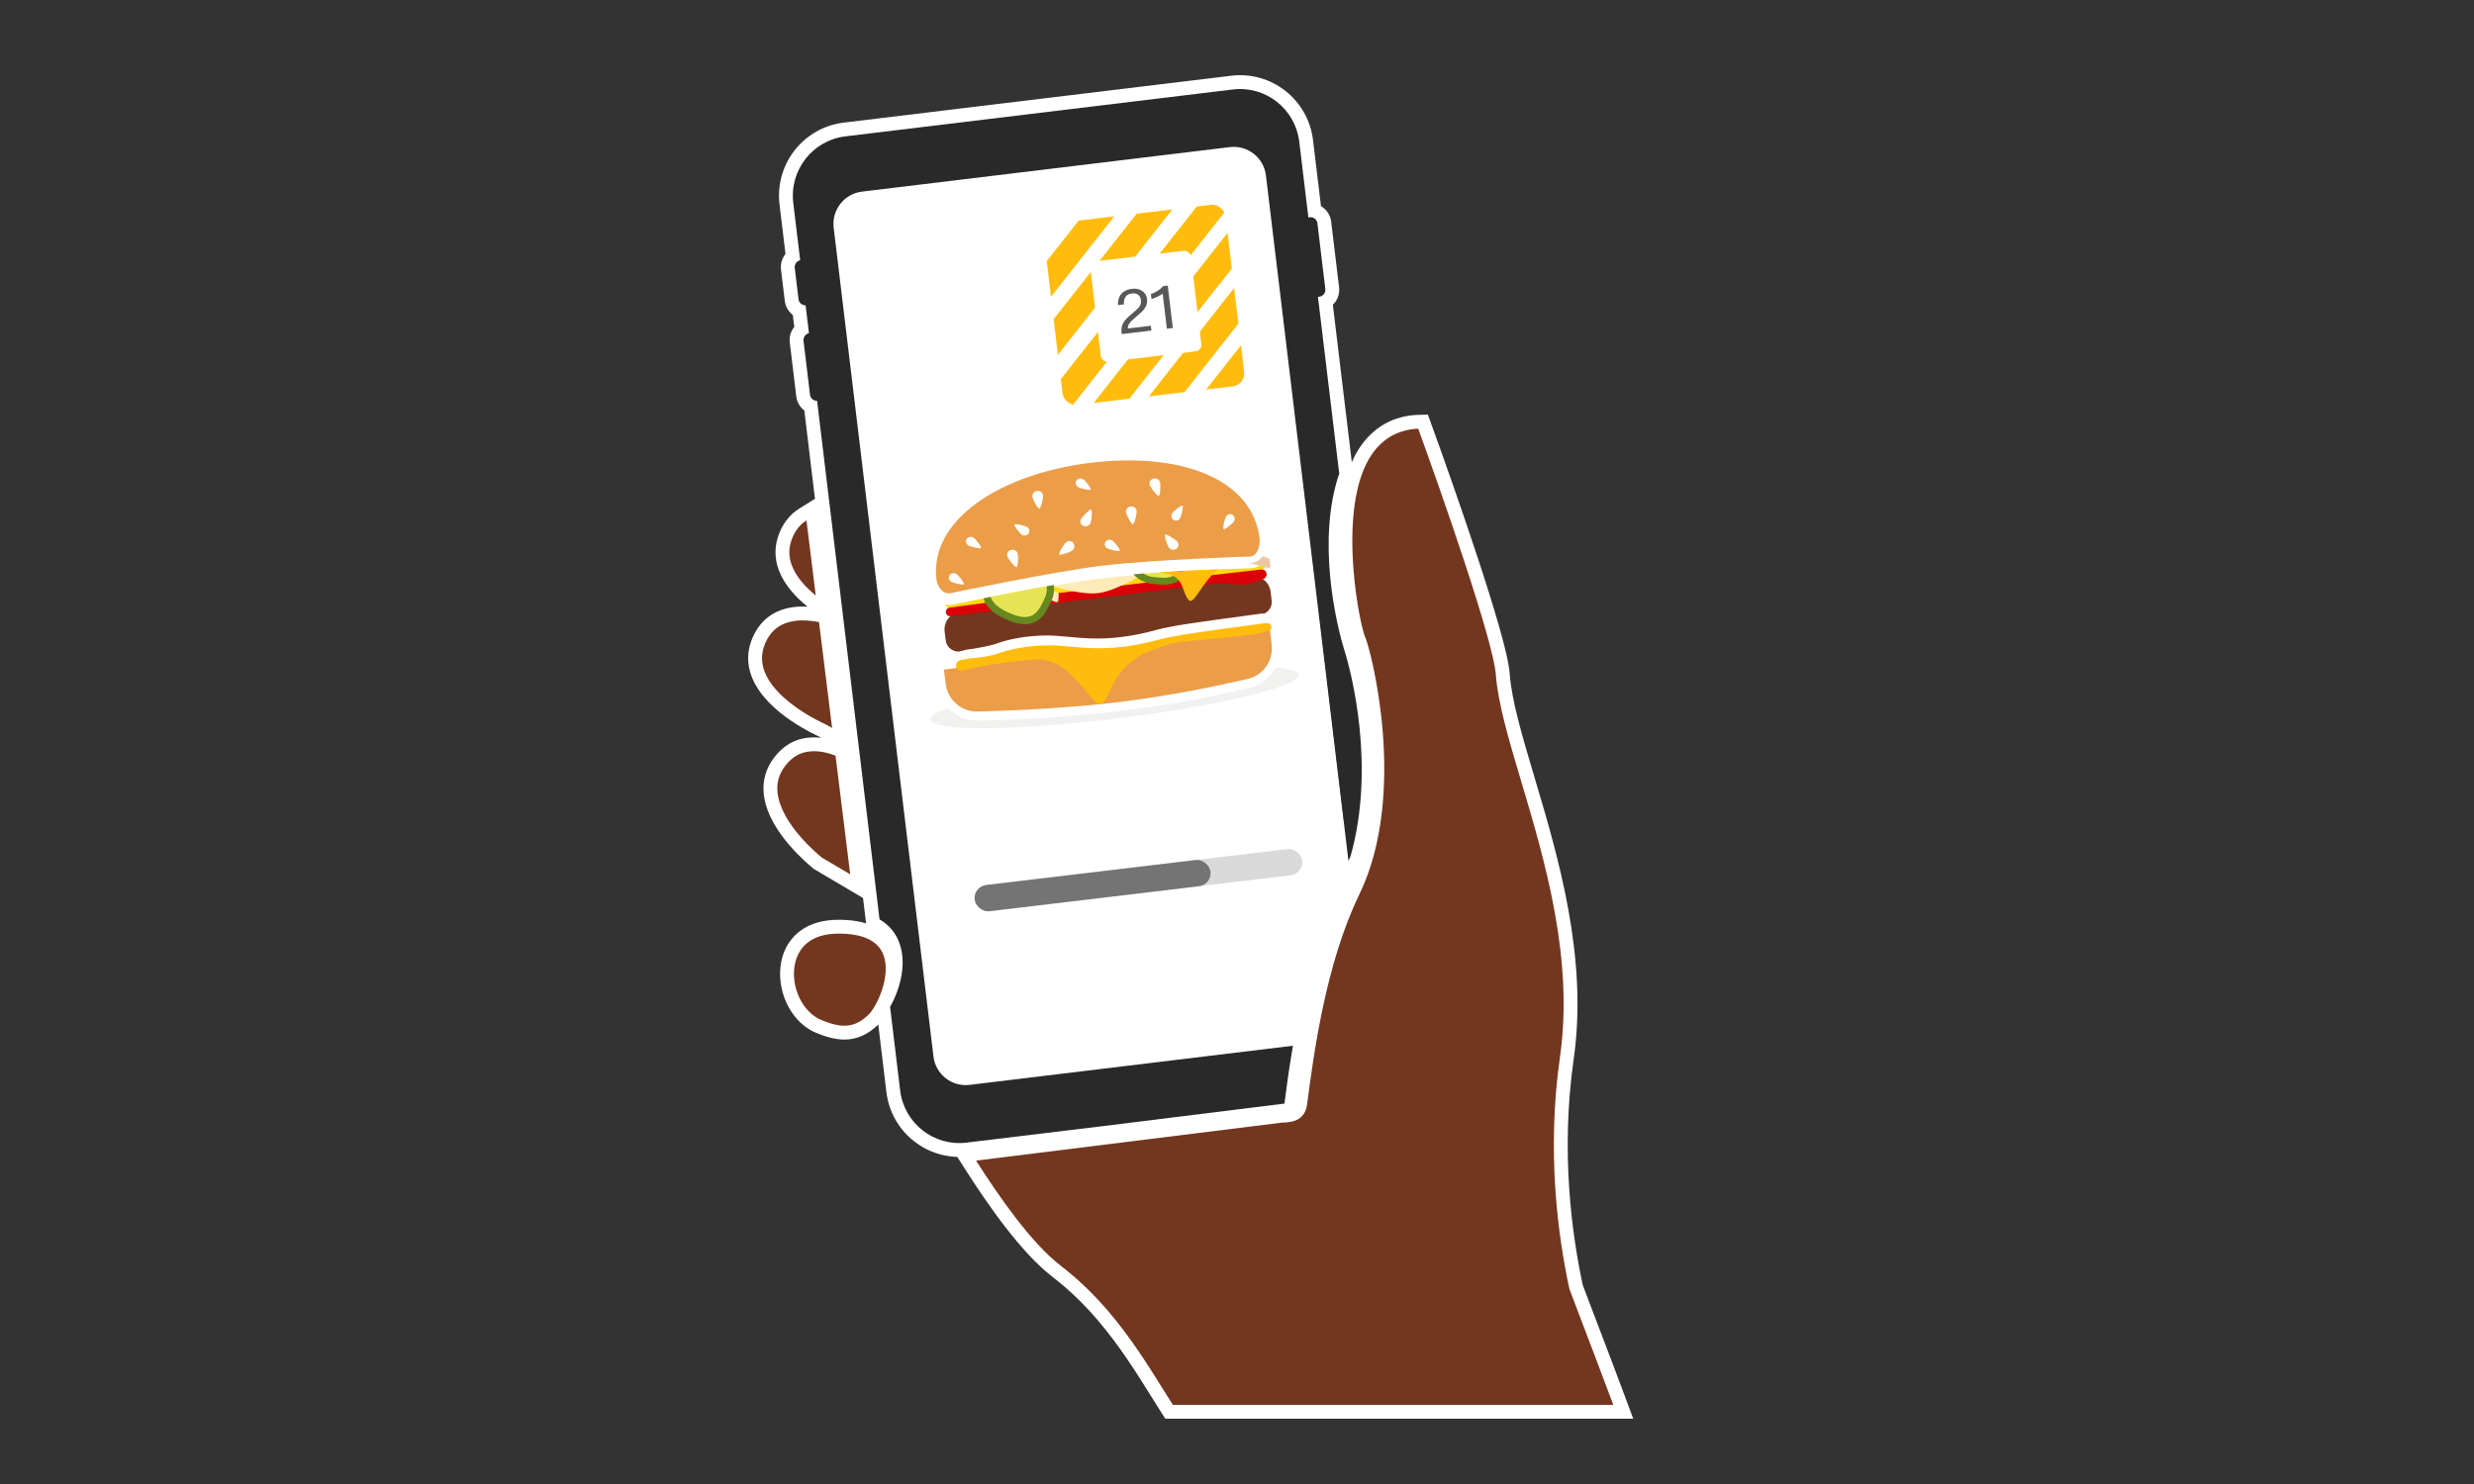 <svg width="375" height="225" viewBox="0 0 375 225" fill="none" xmlns="http://www.w3.org/2000/svg">
<rect x="0" y="0" width="375" height="225" fill="#333333" stroke="none"/>
<g clip-path="url(#clip0_1586_44806)">
<mask id="path-1-outside-1_1586_44806" maskUnits="userSpaceOnUse" x="112.5" y="10.5" width="136" height="205" fill="black">
<rect fill="white" x="112.5" y="10.5" width="136" height="205"/>
<path fill-rule="evenodd" clip-rule="evenodd" d="M204.722 129.783C204.722 129.783 204.615 130.022 204.425 130.461L204.449 130.662C203.16 133.698 198.366 145.545 195.97 159.192L195.872 159.204C195.832 159.437 195.792 159.67 195.754 159.904C195.296 162.698 195.036 164.701 194.795 166.549L194.791 166.574L194.734 167.014L194.694 167.321L167.497 170.7L146.5 173.241C141.543 173.842 137.039 170.298 136.441 165.328L134.916 152.655C136.399 150.053 137.555 146.06 136.253 142.769C135.793 141.607 134.92 140.334 133.319 139.39L123.855 60.778C123.319 60.791 122.846 60.397 122.781 59.854L121.796 51.673C121.731 51.13 122.097 50.634 122.62 50.52L122.112 46.291C121.576 46.306 121.103 45.911 121.038 45.367L120.465 40.612C120.4 40.068 120.766 39.573 121.289 39.459L120.243 30.763C119.644 25.792 123.177 21.276 128.134 20.677L186.878 13.566C191.835 12.966 196.339 16.508 196.937 21.479L198.321 32.982C198.384 32.962 198.449 32.947 198.517 32.938C199.093 32.869 199.621 33.284 199.69 33.861L200.888 43.812C200.957 44.389 200.544 44.918 199.968 44.987C199.901 44.995 199.834 44.996 199.768 44.991L202.995 71.802C199.584 81.802 202.471 94.369 203.773 98.576C204.911 102.159 208.504 116.366 204.722 129.783ZM239.165 198.804C238.686 197.545 238.254 196.404 237.886 195.411C236.159 187.444 234.41 174.631 236.452 160.31C238.593 145.371 234.157 130.467 230.591 118.493L230.589 118.486C228.696 112.126 227.061 106.632 226.734 102.255C226.356 97.121 218.453 74.561 214.971 64.998C213.673 65.032 211.293 65.397 209.301 67.297C201.995 74.04 205.963 94.424 206.917 96.556C207.659 98.023 213.58 120.105 206.029 135.641C200.918 146.168 199.101 160.015 198.125 167.455C197.823 169.754 196.054 170.195 194.397 170.195L147.949 175.968C151.519 181.566 156.36 188.497 160.803 191.92C163.576 194.057 165.928 196.393 167.993 198.807C171.391 202.78 174.006 206.965 176.419 210.829C176.88 211.569 177.333 212.291 177.784 213L244.54 212.997C242.951 208.723 241.47 204.844 240.218 201.566C239.846 200.59 239.493 199.668 239.165 198.804ZM124.591 130.038L128.874 132.566L126.648 114.564C125.398 114.097 124.084 113.811 122.828 113.924C121.282 114.044 120.072 114.764 119.05 116.077C118.062 117.35 117.675 118.732 117.871 120.3C118.455 124.981 123.961 129.53 124.591 130.038ZM125.753 141.633C126.153 141.583 126.583 141.556 127.044 141.554C130.745 141.536 133.045 142.599 133.883 144.718C135.148 147.917 132.909 152.67 131.587 153.906C129.544 155.814 127.667 156.001 124.41 154.611C121.606 153.416 119.807 149.563 120.483 146.198C120.797 144.635 121.903 142.112 125.753 141.633ZM124.854 109.683L124.946 109.728L126.128 110.363L124.145 94.32C122.971 94.097 121.744 93.984 120.584 94.127C120.092 94.188 119.613 94.294 119.157 94.453C117.717 94.956 116.689 95.94 116.019 97.463C115.369 98.941 115.33 100.376 115.9 101.849C117.702 106.493 124.783 109.652 124.854 109.683ZM122.24 78.905L123.647 90.29C122.136 89.053 120.719 87.528 120.044 85.787C119.474 84.315 119.512 82.88 120.163 81.402C120.654 80.287 121.343 79.465 122.24 78.905Z"/>
</mask>
<path d="M204.425 130.461L202.497 129.632L202.274 130.15L202.341 130.71L204.425 130.461ZM204.722 129.783L206.636 130.645L206.7 130.502L206.743 130.352L204.722 129.783ZM204.449 130.662L206.381 131.482L206.6 130.968L206.534 130.413L204.449 130.662ZM195.97 159.192L196.224 161.276L197.768 161.087L198.037 159.555L195.97 159.192ZM195.872 159.204L195.617 157.121L194.068 157.31L193.803 158.848L195.872 159.204ZM195.754 159.904L197.825 160.243L197.825 160.243L195.754 159.904ZM194.795 166.549L196.876 166.821L196.876 166.82L194.795 166.549ZM194.791 166.574L192.71 166.303L192.71 166.303L194.791 166.574ZM194.734 167.014L196.815 167.286L196.816 167.285L194.734 167.014ZM194.694 167.321L194.953 169.404L196.564 169.203L196.775 167.593L194.694 167.321ZM167.497 170.7L167.749 172.784L167.755 172.783L167.497 170.7ZM146.5 173.241L146.248 171.157L146.248 171.158L146.5 173.241ZM136.441 165.328L138.525 165.078L138.525 165.078L136.441 165.328ZM134.916 152.655L133.092 151.615L132.749 152.217L132.832 152.906L134.916 152.655ZM136.253 142.769L134.301 143.541L134.301 143.542L136.253 142.769ZM133.319 139.39L131.235 139.641L131.359 140.672L132.253 141.199L133.319 139.39ZM123.855 60.778L125.939 60.527L125.711 58.633L123.803 58.68L123.855 60.778ZM122.781 59.854L124.865 59.605L124.865 59.603L122.781 59.854ZM121.796 51.673L119.712 51.922L119.712 51.924L121.796 51.673ZM122.62 50.52L123.067 52.571L124.932 52.165L124.704 50.269L122.62 50.52ZM122.112 46.291L124.196 46.041L123.967 44.142L122.056 44.193L122.112 46.291ZM121.038 45.367L123.122 45.118L123.122 45.116L121.038 45.367ZM120.465 40.612L118.381 40.861L118.381 40.863L120.465 40.612ZM121.289 39.459L121.736 41.51L123.602 41.103L123.373 39.208L121.289 39.459ZM120.243 30.763L122.327 30.512L122.327 30.512L120.243 30.763ZM128.134 20.677L128.386 22.761L128.386 22.761L128.134 20.677ZM186.878 13.566L187.13 15.65L187.13 15.65L186.878 13.566ZM196.937 21.479L194.853 21.73L194.853 21.73L196.937 21.479ZM198.321 32.982L196.237 33.233L196.542 35.764L198.967 34.979L198.321 32.982ZM198.517 32.938L198.767 35.023L198.768 35.022L198.517 32.938ZM199.69 33.861L197.606 34.11L197.606 34.112L199.69 33.861ZM200.888 43.812L202.972 43.562L202.972 43.561L200.888 43.812ZM199.968 44.987L199.717 42.903L199.715 42.904L199.968 44.987ZM199.768 44.991L199.929 42.899L197.378 42.702L197.684 45.242L199.768 44.991ZM202.995 71.802L204.982 72.479L205.137 72.026L205.079 71.551L202.995 71.802ZM203.773 98.576L201.768 99.197L201.77 99.204L201.773 99.211L203.773 98.576ZM237.886 195.411L235.834 195.856L235.866 196.002L235.918 196.142L237.886 195.411ZM239.165 198.804L237.203 199.551L237.203 199.551L239.165 198.804ZM236.452 160.31L234.375 160.013L234.375 160.014L236.452 160.31ZM230.591 118.493L228.579 119.09L228.58 119.092L230.591 118.493ZM230.589 118.486L232.602 117.889L232.601 117.887L230.589 118.486ZM226.734 102.255L224.641 102.409L224.641 102.411L226.734 102.255ZM214.971 64.998L216.943 64.28L216.427 62.861L214.917 62.9L214.971 64.998ZM209.301 67.297L210.725 68.839L210.737 68.827L210.75 68.816L209.301 67.297ZM206.917 96.556L205.001 97.413L205.021 97.459L205.044 97.503L206.917 96.556ZM206.029 135.641L204.141 134.724L204.141 134.725L206.029 135.641ZM198.125 167.455L196.044 167.182V167.182L198.125 167.455ZM194.397 170.195V168.096H194.267L194.138 168.112L194.397 170.195ZM147.949 175.968L147.69 173.886L144.392 174.295L146.179 177.097L147.949 175.968ZM160.803 191.92L159.522 193.583L159.522 193.583L160.803 191.92ZM167.993 198.807L169.588 197.442L169.588 197.442L167.993 198.807ZM176.419 210.829L178.199 209.718L178.199 209.718L176.419 210.829ZM177.784 213L176.013 214.126L176.631 215.099L177.784 215.099L177.784 213ZM244.54 212.997L244.541 215.096L247.56 215.096L246.508 212.266L244.54 212.997ZM240.218 201.566L242.179 200.817V200.817L240.218 201.566ZM128.874 132.566L127.807 134.374L131.48 136.542L130.957 132.309L128.874 132.566ZM124.591 130.038L123.274 131.673L123.393 131.769L123.524 131.846L124.591 130.038ZM126.648 114.564L128.731 114.307L128.575 113.044L127.383 112.598L126.648 114.564ZM122.828 113.924L122.991 116.017L123.003 116.016L123.016 116.014L122.828 113.924ZM119.05 116.077L117.393 114.788L117.392 114.79L119.05 116.077ZM117.871 120.3L115.788 120.561L115.788 120.561L117.871 120.3ZM127.044 141.554L127.054 143.653H127.054L127.044 141.554ZM125.753 141.633L126.012 143.716L126.013 143.716L125.753 141.633ZM133.883 144.718L135.835 143.946L135.835 143.946L133.883 144.718ZM131.587 153.906L133.02 155.44L133.021 155.439L131.587 153.906ZM124.41 154.611L125.234 152.681L125.233 152.68L124.41 154.611ZM120.483 146.198L122.541 146.611L122.541 146.611L120.483 146.198ZM124.946 109.728L125.94 107.879L125.901 107.858L125.862 107.839L124.946 109.728ZM124.854 109.683L125.769 107.794L125.726 107.773L125.682 107.754L124.854 109.683ZM126.128 110.363L125.134 112.212L128.709 114.133L128.211 110.105L126.128 110.363ZM124.145 94.32L126.228 94.062L126.04 92.543L124.537 92.257L124.145 94.32ZM120.584 94.127L120.326 92.044L120.325 92.044L120.584 94.127ZM119.157 94.453L118.467 92.471L118.466 92.471L119.157 94.453ZM116.019 97.463L117.94 98.309L117.941 98.308L116.019 97.463ZM115.9 101.849L113.943 102.607L113.944 102.608L115.9 101.849ZM123.647 90.29L122.317 91.914L126.373 95.235L125.73 90.033L123.647 90.29ZM122.24 78.905L124.323 78.648L123.92 75.383L121.129 77.124L122.24 78.905ZM120.044 85.787L118.087 86.545L118.087 86.546L120.044 85.787ZM120.163 81.402L118.242 80.556L118.242 80.557L120.163 81.402ZM204.425 130.461L206.353 131.291C206.445 131.077 206.517 130.913 206.565 130.804C206.589 130.749 206.608 130.708 206.62 130.682C206.626 130.668 206.63 130.658 206.633 130.652C206.634 130.649 206.635 130.647 206.636 130.646C206.636 130.645 206.636 130.645 206.636 130.645C206.636 130.645 206.636 130.645 206.636 130.645C206.636 130.645 206.636 130.645 206.636 130.645C206.636 130.645 206.636 130.645 206.636 130.645C206.636 130.645 206.636 130.645 206.636 130.645C206.636 130.645 206.636 130.645 204.722 129.783C202.809 128.921 202.809 128.921 202.809 128.921C202.808 128.921 202.808 128.921 202.808 128.921C202.808 128.921 202.808 128.921 202.808 128.921C202.808 128.921 202.808 128.921 202.808 128.921C202.808 128.922 202.808 128.922 202.808 128.922C202.807 128.923 202.807 128.924 202.806 128.925C202.805 128.928 202.804 128.931 202.802 128.935C202.798 128.944 202.792 128.956 202.785 128.972C202.771 129.004 202.751 129.05 202.724 129.111C202.671 129.231 202.595 129.406 202.497 129.632L204.425 130.461ZM204.449 130.662L206.534 130.413L206.51 130.213L204.425 130.461L202.341 130.71L202.365 130.91L204.449 130.662ZM195.97 159.192L198.037 159.555C200.393 146.137 205.117 134.459 206.381 131.482L204.449 130.662L202.517 129.841C201.202 132.937 196.339 144.953 193.902 158.829L195.97 159.192ZM195.872 159.204L196.126 161.288L196.224 161.276L195.97 159.192L195.715 157.109L195.617 157.121L195.872 159.204ZM195.754 159.904L197.825 160.243C197.862 160.016 197.901 159.788 197.94 159.56L195.872 159.204L193.803 158.848C193.762 159.085 193.722 159.324 193.682 159.565L195.754 159.904ZM194.795 166.549L196.876 166.82C197.116 164.976 197.374 163.002 197.825 160.243L195.754 159.904L193.683 159.565C193.219 162.395 192.955 164.426 192.713 166.278L194.795 166.549ZM194.791 166.574L196.873 166.846L196.876 166.821L194.795 166.549L192.714 166.277L192.71 166.303L194.791 166.574ZM194.734 167.014L196.816 167.285L196.873 166.846L194.791 166.574L192.71 166.303L192.653 166.743L194.734 167.014ZM194.694 167.321L196.775 167.593L196.815 167.286L194.734 167.014L192.653 166.741L192.613 167.048L194.694 167.321ZM167.497 170.7L167.755 172.783L194.953 169.404L194.694 167.321L194.435 165.238L167.238 168.617L167.497 170.7ZM146.5 173.241L146.752 175.325L167.749 172.784L167.497 170.7L167.244 168.617L146.248 171.157L146.5 173.241ZM136.441 165.328L134.357 165.579C135.093 171.695 140.639 176.066 146.753 175.325L146.5 173.241L146.248 171.158C142.447 171.618 138.985 168.901 138.525 165.078L136.441 165.328ZM134.916 152.655L132.832 152.906L134.357 165.579L136.441 165.328L138.525 165.078L136.999 152.404L134.916 152.655ZM136.253 142.769L134.301 143.542C135.261 145.966 134.443 149.246 133.092 151.615L134.916 152.655L136.739 153.694C138.355 150.86 139.85 146.154 138.204 141.997L136.253 142.769ZM133.319 139.39L132.253 141.199C133.398 141.874 133.989 142.752 134.301 143.541L136.253 142.769L138.204 141.997C137.597 140.461 136.441 138.794 134.384 137.582L133.319 139.39ZM123.855 60.778L121.771 61.029L131.235 139.641L133.319 139.39L135.403 139.14L125.939 60.527L123.855 60.778ZM122.781 59.854L120.697 60.103C120.894 61.751 122.318 62.916 123.907 62.877L123.855 60.778L123.803 58.68C124.319 58.667 124.798 59.044 124.865 59.605L122.781 59.854ZM121.796 51.673L119.712 51.924L120.697 60.105L122.781 59.854L124.865 59.603L123.88 51.422L121.796 51.673ZM122.62 50.52L122.174 48.469C120.616 48.808 119.516 50.281 119.712 51.922L121.796 51.673L123.88 51.424C123.946 51.978 123.577 52.46 123.067 52.571L122.62 50.52ZM122.112 46.291L120.028 46.542L120.536 50.771L122.62 50.52L124.704 50.269L124.196 46.041L122.112 46.291ZM121.038 45.367L118.954 45.616C119.15 47.261 120.573 48.432 122.168 48.389L122.112 46.291L122.056 44.193C122.579 44.179 123.055 44.56 123.122 45.118L121.038 45.367ZM120.465 40.612L118.381 40.863L118.954 45.618L121.038 45.367L123.122 45.116L122.549 40.361L120.465 40.612ZM121.289 39.459L120.843 37.408C119.285 37.747 118.185 39.22 118.381 40.861L120.465 40.612L122.549 40.363C122.615 40.917 122.246 41.399 121.736 41.51L121.289 39.459ZM120.243 30.763L118.159 31.014L119.206 39.709L121.289 39.459L123.373 39.208L122.327 30.512L120.243 30.763ZM128.134 20.677L127.882 18.593C121.769 19.332 117.422 24.898 118.159 31.014L120.243 30.763L122.327 30.512C121.866 26.686 124.585 23.221 128.386 22.761L128.134 20.677ZM186.878 13.566L186.626 11.483L127.882 18.593L128.134 20.677L128.386 22.761L187.13 15.65L186.878 13.566ZM196.937 21.479L199.021 21.228C198.285 15.111 192.739 10.742 186.625 11.483L186.878 13.566L187.13 15.65C190.931 15.19 194.393 17.905 194.853 21.73L196.937 21.479ZM198.321 32.982L200.405 32.731L199.021 21.228L196.937 21.479L194.853 21.73L196.237 33.233L198.321 32.982ZM198.517 32.938L198.268 30.854C198.047 30.881 197.849 30.929 197.675 30.985L198.321 32.982L198.967 34.979C198.919 34.995 198.851 35.013 198.767 35.023L198.517 32.938ZM199.69 33.861L201.774 33.611C201.567 31.883 199.994 30.647 198.267 30.855L198.517 32.938L198.768 35.022C198.192 35.092 197.674 34.684 197.606 34.11L199.69 33.861ZM200.888 43.812L202.972 43.561L201.774 33.61L199.69 33.861L197.606 34.112L198.804 44.062L200.888 43.812ZM199.968 44.987L200.219 47.071C201.955 46.862 203.177 45.28 202.972 43.562L200.888 43.812L198.804 44.061C198.736 43.497 199.133 42.974 199.717 42.903L199.968 44.987ZM199.768 44.991L199.607 47.084C199.802 47.099 200.009 47.097 200.221 47.071L199.968 44.987L199.715 42.904C199.793 42.894 199.866 42.894 199.929 42.899L199.768 44.991ZM202.995 71.802L205.079 71.551L201.852 44.74L199.768 44.991L197.684 45.242L200.911 72.053L202.995 71.802ZM203.773 98.576L205.778 97.955C205.162 95.967 204.149 91.917 203.707 87.167C203.262 82.396 203.411 77.087 204.982 72.479L202.995 71.802L201.009 71.124C199.169 76.518 199.055 82.492 199.527 87.556C200 92.641 201.081 96.978 201.768 99.197L203.773 98.576ZM204.722 129.783L206.743 130.352C210.692 116.339 206.952 101.651 205.774 97.94L203.773 98.576L201.773 99.211C202.87 102.667 206.316 116.393 202.702 129.213L204.722 129.783ZM237.886 195.411L235.918 196.142C236.289 197.142 236.723 198.29 237.203 199.551L239.165 198.804L241.126 198.058C240.648 196.8 240.219 195.665 239.853 194.681L237.886 195.411ZM236.452 160.31L234.375 160.014C232.285 174.66 234.075 187.737 235.834 195.856L237.886 195.411L239.937 194.967C238.243 187.151 236.534 174.602 238.53 160.607L236.452 160.31ZM230.591 118.493L228.58 119.092C232.166 131.136 236.44 145.601 234.375 160.013L236.452 160.31L238.53 160.608C240.746 145.141 236.148 129.798 232.603 117.894L230.591 118.493ZM230.589 118.486L228.577 119.083L228.579 119.09L230.591 118.493L232.604 117.896L232.602 117.889L230.589 118.486ZM226.734 102.255L224.641 102.411C224.989 107.067 226.71 112.811 228.578 119.085L230.589 118.486L232.601 117.887C230.682 111.44 229.133 106.198 228.827 102.099L226.734 102.255ZM214.971 64.998L212.999 65.716C214.735 70.484 217.573 78.493 220.022 85.943C221.248 89.669 222.37 93.239 223.207 96.186C224.066 99.207 224.565 101.375 224.641 102.409L226.734 102.255L228.828 102.1C228.715 100.568 228.084 97.99 227.245 95.039C226.386 92.013 225.243 88.382 224.01 84.632C221.543 77.127 218.689 69.074 216.943 64.28L214.971 64.998ZM209.301 67.297L210.75 68.816C212.22 67.414 214.004 67.123 215.025 67.096L214.971 64.998L214.917 62.9C213.341 62.941 210.367 63.38 207.853 65.778L209.301 67.297ZM206.917 96.556L208.832 95.698C208.835 95.705 208.825 95.681 208.801 95.613C208.779 95.549 208.751 95.463 208.718 95.352C208.652 95.129 208.573 94.836 208.487 94.474C208.314 93.752 208.118 92.802 207.929 91.683C207.55 89.443 207.205 86.58 207.109 83.589C207.013 80.586 207.172 77.529 207.761 74.867C208.357 72.178 209.343 70.114 210.725 68.839L209.301 67.297L207.878 65.754C205.606 67.851 204.348 70.864 203.663 73.96C202.971 77.084 202.811 80.52 202.913 83.722C203.016 86.937 203.385 89.991 203.79 92.383C203.992 93.58 204.206 94.625 204.404 95.452C204.589 96.224 204.793 96.949 205.001 97.413L206.917 96.556ZM206.029 135.641L207.917 136.559C211.934 128.293 212.316 118.443 211.675 110.65C211.352 106.724 210.763 103.25 210.205 100.656C209.926 99.358 209.653 98.272 209.422 97.45C209.213 96.71 208.99 96.004 208.79 95.608L206.917 96.556L205.044 97.503C205.029 97.474 205.153 97.779 205.381 98.588C205.586 99.316 205.838 100.316 206.101 101.538C206.626 103.982 207.185 107.275 207.491 110.995C208.108 118.493 207.675 127.453 204.141 134.724L206.029 135.641ZM198.125 167.455L200.206 167.728C201.19 160.226 202.981 146.727 207.917 136.558L206.029 135.641L204.141 134.725C198.856 145.61 197.012 159.805 196.044 167.182L198.125 167.455ZM194.397 170.195V172.294C195.354 172.294 196.656 172.178 197.821 171.504C199.119 170.753 199.978 169.469 200.206 167.728L198.125 167.455L196.044 167.182C196.002 167.5 195.924 167.654 195.882 167.719C195.843 167.779 195.797 167.825 195.718 167.871C195.509 167.992 195.097 168.096 194.397 168.096V170.195ZM147.949 175.968L148.208 178.051L194.656 172.278L194.397 170.195L194.138 168.112L147.69 173.886L147.949 175.968ZM160.803 191.92L162.084 190.258C157.975 187.092 153.314 180.477 149.718 174.84L147.949 175.968L146.179 177.097C149.724 182.655 154.744 189.902 159.522 193.583L160.803 191.92ZM167.993 198.807L169.588 197.442C167.446 194.938 164.99 192.497 162.084 190.258L160.803 191.92L159.522 193.583C162.162 195.617 164.411 197.849 166.398 200.171L167.993 198.807ZM176.419 210.829L178.199 209.718C175.795 205.867 173.103 201.552 169.588 197.442L167.993 198.807L166.398 200.171C169.679 204.007 172.217 208.063 174.638 211.941L176.419 210.829ZM177.784 213L179.555 211.873C179.109 211.172 178.66 210.456 178.199 209.718L176.419 210.829L174.638 211.941C175.101 212.683 175.558 213.411 176.013 214.126L177.784 213ZM244.54 212.997L244.54 210.898L177.784 210.901L177.784 213L177.784 215.099L244.541 215.096L244.54 212.997ZM240.218 201.566L238.257 202.315C239.509 205.593 240.987 209.464 242.573 213.729L244.54 212.997L246.508 212.266C244.915 207.981 243.431 204.095 242.179 200.817L240.218 201.566ZM239.165 198.804L237.203 199.551C237.532 200.416 237.885 201.339 238.257 202.315L240.218 201.566L242.179 200.817C241.806 199.841 241.455 198.92 241.126 198.058L239.165 198.804ZM128.874 132.566L129.94 130.759L125.658 128.231L124.591 130.038L123.524 131.846L127.807 134.374L128.874 132.566ZM126.648 114.564L124.565 114.822L126.79 132.824L128.874 132.566L130.957 132.309L128.731 114.307L126.648 114.564ZM122.828 113.924L123.016 116.014C123.844 115.94 124.827 116.124 125.913 116.53L126.648 114.564L127.383 112.598C125.97 112.07 124.323 111.682 122.64 111.833L122.828 113.924ZM119.05 116.077L120.707 117.365C121.422 116.447 122.119 116.084 122.991 116.017L122.828 113.924L122.665 111.831C120.445 112.004 118.721 113.081 117.393 114.788L119.05 116.077ZM117.871 120.3L119.953 120.04C119.828 119.037 120.052 118.209 120.708 117.364L119.05 116.077L117.392 114.79C116.071 116.491 115.521 118.427 115.788 120.561L117.871 120.3ZM124.591 130.038L125.908 128.404C125.642 128.189 124.218 127.017 122.809 125.37C121.347 123.661 120.167 121.747 119.953 120.04L117.871 120.3L115.788 120.561C116.159 123.534 118.025 126.235 119.619 128.099C121.266 130.023 122.911 131.38 123.274 131.673L124.591 130.038ZM127.044 141.554L127.035 139.455C126.497 139.457 125.982 139.489 125.493 139.55L125.753 141.633L126.013 143.716C126.324 143.677 126.67 143.654 127.054 143.653L127.044 141.554ZM133.883 144.718L135.835 143.946C134.502 140.576 130.99 139.436 127.035 139.455L127.044 141.554L127.054 143.653C130.5 143.637 131.588 144.622 131.931 145.489L133.883 144.718ZM131.587 153.906L133.021 155.439C134.045 154.482 135.079 152.61 135.701 150.697C136.328 148.771 136.732 146.214 135.835 143.946L133.883 144.718L131.931 145.489C132.299 146.421 132.216 147.84 131.709 149.399C131.198 150.971 130.452 152.094 130.154 152.373L131.587 153.906ZM124.41 154.611L123.586 156.542C125.34 157.29 127.011 157.746 128.66 157.584C130.386 157.414 131.777 156.601 133.02 155.44L131.587 153.906L130.155 152.372C129.355 153.119 128.785 153.353 128.248 153.406C127.633 153.467 126.736 153.322 125.234 152.681L124.41 154.611ZM120.483 146.198L118.425 145.784C117.989 147.955 118.357 150.215 119.239 152.106C120.117 153.985 121.597 155.694 123.587 156.542L124.41 154.611L125.233 152.68C124.418 152.333 123.598 151.518 123.043 150.331C122.495 149.155 122.301 147.805 122.541 146.611L120.483 146.198ZM125.753 141.633L125.494 139.55C123.108 139.847 121.393 140.814 120.232 142.105C119.105 143.358 118.629 144.769 118.425 145.785L120.483 146.198L122.541 146.611C122.651 146.064 122.885 145.432 123.353 144.913C123.786 144.431 124.549 143.898 126.012 143.716L125.753 141.633ZM124.946 109.728L125.862 107.839L125.769 107.794L124.854 109.683L123.938 111.572L124.03 111.616L124.946 109.728ZM126.128 110.363L127.121 108.514L125.94 107.879L124.946 109.728L123.952 111.576L125.134 112.212L126.128 110.363ZM124.145 94.32L122.062 94.577L124.045 110.62L126.128 110.363L128.211 110.105L126.228 94.062L124.145 94.32ZM120.584 94.127L120.841 96.21C121.706 96.103 122.698 96.181 123.753 96.382L124.145 94.32L124.537 92.257C123.245 92.012 121.782 91.864 120.326 92.044L120.584 94.127ZM119.157 94.453L119.848 96.435C120.146 96.331 120.479 96.255 120.843 96.21L120.584 94.127L120.325 92.044C119.706 92.121 119.08 92.257 118.467 92.471L119.157 94.453ZM116.019 97.463L117.941 98.308C118.399 97.266 119.01 96.728 119.849 96.435L119.157 94.453L118.466 92.471C116.423 93.184 114.979 94.614 114.098 96.618L116.019 97.463ZM115.9 101.849L117.858 101.09C117.493 100.148 117.508 99.291 117.94 98.309L116.019 97.463L114.098 96.617C113.229 98.592 113.167 100.603 113.943 102.607L115.9 101.849ZM124.854 109.683L125.682 107.754C125.731 107.775 124.073 107.04 122.213 105.765C120.282 104.44 118.518 102.791 117.857 101.089L115.9 101.849L113.944 102.608C115.085 105.55 117.762 107.803 119.839 109.227C121.988 110.7 123.905 111.56 124.025 111.611L124.854 109.683ZM123.647 90.29L125.73 90.033L124.323 78.648L122.24 78.905L120.157 79.163L121.564 90.548L123.647 90.29ZM120.044 85.787L118.087 86.546C118.954 88.782 120.695 90.586 122.317 91.914L123.647 90.29L124.977 88.666C123.577 87.52 122.484 86.273 122.001 85.028L120.044 85.787ZM120.163 81.402L118.242 80.557C117.373 82.531 117.311 84.542 118.087 86.545L120.044 85.787L122.001 85.028C121.637 84.087 121.652 83.23 122.084 82.248L120.163 81.402ZM122.24 78.905L121.129 77.124C119.828 77.936 118.88 79.108 118.242 80.556L120.163 81.402L122.084 82.248C122.429 81.465 122.858 80.994 123.351 80.686L122.24 78.905Z" fill="white" mask="url(#path-1-outside-1_1586_44806)"/>
<path d="M191.836 24.858C191.508 22.107 189.039 20.146 186.322 20.478L130.1 27.349C127.384 27.681 125.447 30.181 125.774 32.931L141.026 160.854C141.354 163.604 143.823 165.565 146.539 165.234L195.97 159.193C198.366 145.545 203.16 133.698 204.45 130.662L191.836 24.858Z" fill="white"/>
<path d="M239.162 198.806C238.682 197.547 238.251 196.406 237.883 195.413C236.156 187.446 234.406 174.633 236.449 160.312C238.59 145.373 234.154 130.469 230.588 118.495C228.694 112.132 227.058 106.636 226.731 102.256C226.353 97.123 218.449 74.562 214.968 65C213.669 65.033 211.29 65.399 209.298 67.298C201.992 74.042 205.959 94.426 206.913 96.558C207.656 98.024 213.577 120.107 206.026 135.643C200.915 146.17 199.098 160.017 198.122 167.456C197.82 169.756 196.051 170.197 194.394 170.197L147.945 175.97C151.516 181.568 156.357 188.499 160.8 191.922C163.573 194.059 165.925 196.395 167.99 198.808C171.388 202.781 174.002 206.967 176.415 210.831C176.877 211.571 177.33 212.293 177.781 213.001L244.537 212.999C242.475 207.452 240.595 202.572 239.162 198.806Z" fill="#73371F"/>
<path d="M179.772 36.782C182.649 36.43 185.269 38.477 185.623 41.354L198.077 142.277C198.432 145.153 196.388 147.769 193.511 148.121L151.512 153.252C148.636 153.604 146.016 151.557 145.661 148.681L133.208 47.757C132.853 44.881 134.898 42.264 137.774 41.913L179.772 36.782Z" fill="white"/>
<path d="M146.96 164.487C144.266 164.812 141.817 162.886 141.492 160.185L126.367 34.535C126.042 31.833 127.963 29.378 130.657 29.052L186.417 22.303C189.112 21.977 191.56 23.903 191.885 26.605L204.396 130.529C204.603 130.046 204.721 129.783 204.721 129.783C208.503 116.366 204.91 102.159 203.772 98.576C202.47 94.369 199.584 81.802 202.995 71.802L199.767 44.991C199.833 44.996 199.9 44.995 199.967 44.987C200.543 44.918 200.956 44.389 200.887 43.812L199.689 33.861C199.62 33.284 199.092 32.869 198.517 32.938C198.449 32.947 198.384 32.962 198.321 32.982L196.936 21.479C196.338 16.508 191.834 12.966 186.877 13.566L128.133 20.677C123.176 21.276 119.643 25.792 120.242 30.763L121.289 39.459C120.765 39.573 120.399 40.068 120.464 40.612L121.037 45.367C121.102 45.911 121.575 46.306 122.111 46.291L122.62 50.52C122.096 50.634 121.73 51.13 121.795 51.673L122.78 59.854C122.845 60.397 123.318 60.791 123.854 60.778L133.318 139.39C134.919 140.334 135.792 141.607 136.252 142.769C137.554 146.06 136.398 150.053 134.915 152.655L136.441 165.328C137.039 170.298 141.542 173.842 146.499 173.241L167.496 170.7L194.693 167.321C194.965 165.248 195.231 163.091 195.753 159.904C195.827 159.451 195.905 159.001 195.985 158.552L146.96 164.487Z" fill="#292929"/>
<path d="M124.59 130.038L128.872 132.565L126.647 114.563C125.397 114.096 124.083 113.81 122.827 113.923C121.281 114.043 120.071 114.763 119.049 116.076C118.06 117.35 117.674 118.731 117.87 120.3C118.454 124.98 123.96 129.53 124.59 130.038Z" fill="#73371F"/>
<path d="M127.044 141.553C126.583 141.555 126.152 141.582 125.752 141.632C121.903 142.111 120.796 144.634 120.482 146.197C119.806 149.562 121.605 153.415 124.409 154.611C127.666 156 129.543 155.813 131.587 153.905C132.909 152.669 135.147 147.916 133.882 144.717C133.045 142.598 130.744 141.536 127.044 141.553Z" fill="#73371F"/>
<path d="M124.854 109.682L124.946 109.727L126.128 110.362L124.145 94.319C122.971 94.096 121.744 93.983 120.584 94.126C120.092 94.188 119.613 94.293 119.157 94.452C117.717 94.955 116.689 95.939 116.019 97.462C115.369 98.94 115.33 100.375 115.9 101.848C117.702 106.492 124.783 109.652 124.854 109.682Z" fill="#73371F"/>
<path d="M123.648 90.289L122.241 78.904C121.343 79.464 120.655 80.286 120.164 81.401C119.513 82.879 119.474 84.314 120.045 85.786C120.72 87.527 122.137 89.052 123.648 90.289Z" fill="#73371F"/>
<path d="M196.858 102.288C197.076 104.068 184.749 107.042 169.325 108.93C153.902 110.818 141.222 110.906 141.004 109.127C140.786 107.347 153.113 104.374 168.536 102.485C183.96 100.597 196.64 100.509 196.858 102.288Z" fill="#A0A09F" fill-opacity="0.15"/>
<path fill-rule="evenodd" clip-rule="evenodd" d="M165.262 70.179C178.906 68.508 189.808 72.543 190.92 81.619C191.011 82.368 190.806 83.452 190.253 84.015L191.352 84.406L191.411 84.332L192.279 84.656C192.375 84.692 192.443 84.781 192.456 84.886L192.571 85.819C192.589 85.971 192.487 86.108 192.343 86.126C192.309 86.13 192.274 86.127 192.241 86.118L191.866 86.008C191.832 85.999 191.799 85.989 191.764 85.979C191.679 86.148 191.525 86.28 191.334 86.331C191.658 86.336 191.936 86.579 191.976 86.909C192.021 87.278 191.824 87.632 191.492 87.789L191.439 87.812C192.054 88.234 192.495 88.919 192.594 89.73L192.743 90.946C192.866 91.951 192.403 92.639 191.642 93.031L191.635 93.03L191.813 94.48C192.271 94.448 192.641 94.566 192.699 95.037C192.733 95.317 192.649 95.459 192.489 95.549L192.744 97.633C193.046 100.103 191.446 102.406 189.026 102.984C182.85 104.46 176.452 105.603 169.834 106.414C168.908 106.527 167.974 106.634 167.034 106.735C166.933 106.778 166.828 106.788 166.718 106.77C160.832 107.391 154.687 107.77 148.283 107.905C145.804 107.957 143.683 106.146 143.338 103.7L143.326 103.609L143.069 101.514L144.989 101.279C144.934 101.174 144.908 101.045 144.914 100.887C144.925 100.651 144.995 100.485 145.109 100.363L144.912 98.755C144.075 98.559 143.457 98.002 143.334 96.995L143.185 95.779C143.072 94.861 143.424 93.996 144.051 93.43C143.728 93.447 143.441 93.223 143.38 92.905L143.372 92.86C143.332 92.529 143.543 92.225 143.857 92.141C143.579 92.132 143.335 91.95 143.244 91.688L143.228 91.683L142.985 89.696C142.418 89.305 142.028 88.556 141.946 87.887C140.835 78.811 151.618 71.849 165.262 70.179Z" fill="white"/>
<path fill-rule="evenodd" clip-rule="evenodd" d="M142.988 89.697C142.421 89.306 142.031 88.556 141.949 87.888C140.838 78.812 151.621 71.85 165.265 70.179C178.909 68.509 189.812 72.543 190.923 81.62C190.965 81.967 190.944 82.386 190.854 82.792C190.787 83.09 190.684 83.381 190.541 83.631C190.525 83.659 190.509 83.686 190.492 83.712C190.422 83.824 190.343 83.926 190.256 84.015L191.355 84.406L191.414 84.333L192.282 84.657C192.335 84.676 192.379 84.712 192.411 84.758C192.416 84.765 192.421 84.773 192.425 84.781C192.443 84.813 192.455 84.849 192.459 84.886L192.574 85.82C192.592 85.971 192.49 86.109 192.346 86.126C192.312 86.131 192.277 86.128 192.244 86.118L191.869 86.009L191.767 85.98C191.682 86.149 191.528 86.28 191.337 86.332C191.447 86.333 191.552 86.362 191.643 86.413C191.675 86.431 191.706 86.451 191.734 86.473C191.734 86.474 191.735 86.474 191.735 86.474C191.866 86.578 191.957 86.731 191.979 86.91C191.983 86.94 191.985 86.97 191.986 87.001C191.986 87.003 191.986 87.006 191.986 87.008C191.986 87.012 191.986 87.016 191.986 87.02C191.985 87.163 191.948 87.3 191.883 87.421C191.842 87.497 191.79 87.566 191.728 87.627C191.661 87.693 191.583 87.748 191.495 87.79L191.442 87.813C191.473 87.834 191.503 87.856 191.534 87.879C191.536 87.88 191.538 87.882 191.54 87.883C191.875 88.137 192.153 88.471 192.342 88.862C192.471 89.128 192.559 89.42 192.597 89.731L192.746 90.946C192.869 91.949 192.408 92.637 191.649 93.03C191.648 93.03 191.646 93.031 191.645 93.032L191.638 93.031L191.816 94.481C191.839 94.479 191.861 94.478 191.883 94.477C192.309 94.461 192.647 94.59 192.702 95.038C192.736 95.318 192.652 95.459 192.492 95.55L192.747 97.634C193.049 100.104 191.449 102.407 189.029 102.985C182.853 104.461 176.455 105.604 169.837 106.414C168.911 106.528 167.977 106.635 167.038 106.736C166.936 106.778 166.831 106.789 166.721 106.77C160.836 107.392 154.691 107.771 148.286 107.905C145.807 107.957 143.686 106.147 143.341 103.701L143.329 103.61L143.072 101.514L144.992 101.28C144.937 101.175 144.911 101.045 144.918 100.888C144.919 100.845 144.923 100.804 144.929 100.765C144.955 100.592 145.019 100.463 145.112 100.363L144.915 98.755C144.078 98.559 143.46 98.003 143.337 96.995L143.188 95.78C143.14 95.385 143.177 95 143.285 94.644C143.428 94.173 143.696 93.753 144.054 93.431C143.971 93.435 143.89 93.423 143.815 93.398C143.599 93.326 143.429 93.141 143.383 92.906L143.376 92.86C143.368 92.799 143.369 92.739 143.378 92.681C143.417 92.425 143.604 92.21 143.86 92.142C143.582 92.132 143.338 91.95 143.247 91.689L143.231 91.683L142.988 89.697ZM142.061 92.362C141.971 92.206 141.911 92.032 141.889 91.847L141.708 90.374C141.078 89.722 140.703 88.839 140.606 88.052C139.97 82.855 142.781 78.416 147.281 75.16C151.777 71.908 158.119 69.691 165.1 68.837C172.071 67.983 178.464 68.568 183.321 70.624C188.213 72.695 191.636 76.317 192.265 81.455C192.331 81.992 192.292 82.598 192.155 83.166L192.749 83.388C192.751 83.388 192.752 83.389 192.754 83.389C193.347 83.609 193.731 84.141 193.802 84.722L193.916 85.655C193.983 86.2 193.764 86.763 193.336 87.118C193.327 87.32 193.289 87.519 193.227 87.707C193.602 88.241 193.855 88.874 193.94 89.566L194.089 90.782C194.181 91.535 194.059 92.255 193.705 92.883C193.575 93.114 193.421 93.32 193.249 93.502C193.71 93.827 193.977 94.323 194.044 94.873C194.08 95.162 194.075 95.537 193.904 95.919C193.903 95.921 193.902 95.923 193.901 95.925L194.09 97.47C194.09 97.47 194.09 97.47 194.09 97.47C194.476 100.622 192.433 103.562 189.344 104.301C183.115 105.789 176.668 106.941 170.002 107.757C169.114 107.866 168.22 107.969 167.32 108.066C167.123 108.119 166.924 108.139 166.73 108.129C160.845 108.747 154.706 109.123 148.314 109.257C145.149 109.324 142.442 107.013 142.001 103.89L142 103.878L141.988 103.787L141.986 103.774L141.73 101.679C141.686 101.323 141.786 100.964 142.007 100.681C142.228 100.399 142.552 100.215 142.908 100.172L143.714 100.073L143.67 99.719C143.385 99.563 143.116 99.363 142.877 99.111C142.379 98.586 142.087 97.915 141.994 97.16L141.845 95.944C141.746 95.134 141.89 94.347 142.222 93.662C142.146 93.507 142.089 93.34 142.055 93.164C142.052 93.148 142.049 93.133 142.047 93.117L142.039 93.071C142.037 93.056 142.035 93.04 142.033 93.025C142.005 92.797 142.016 92.574 142.061 92.362ZM192.625 84.82L192.622 84.819C192.623 84.819 192.624 84.82 192.625 84.82Z" fill="white"/>
<path fill-rule="evenodd" clip-rule="evenodd" d="M143.333 103.647C143.635 106.107 145.725 107.948 148.202 107.883C153.235 107.75 161.864 107.39 169.837 106.414C177.514 105.474 184.796 103.937 189.147 102.925C191.521 102.372 193.05 100.112 192.754 97.693L192.482 95.465L143.072 101.514L143.333 103.647Z" fill="#EC9D47"/>
<path fill-rule="evenodd" clip-rule="evenodd" d="M189.667 87.375C191.103 87.199 192.414 88.253 192.595 89.73L192.744 90.945C192.867 91.951 192.404 92.639 191.643 93.031C191.506 93.01 191.352 93.014 191.19 93.034C191.185 93.035 179.13 94.619 177.52 95.017C176.583 95.187 175.953 95.317 175.63 95.409C166.75 97.928 162.667 96.264 158.275 96.353C155.402 96.412 152.754 96.921 150.737 97.688C150.715 97.696 149.874 97.925 149.401 98.012C148.556 98.167 147.791 98.361 146.784 98.454C146.206 98.507 145.478 98.865 145.025 98.778C144.132 98.607 143.463 98.047 143.334 96.995L143.186 95.779C143.005 94.303 144.023 92.963 145.459 92.787C155.409 91.019 162.915 89.823 167.975 89.198L168.134 89.178C172.897 88.595 180.074 87.994 189.667 87.375Z" fill="#73371F"/>
<path fill-rule="evenodd" clip-rule="evenodd" d="M176.021 96.875C176.346 96.784 176.981 96.653 177.925 96.484C179.546 96.086 191.683 94.493 191.688 94.493C192.202 94.43 192.636 94.525 192.699 95.037C192.768 95.606 192.35 95.603 191.8 95.766C191.066 95.984 190.272 96.149 189.419 96.261C188.28 96.411 184.85 96.754 179.128 97.29C178.819 97.319 178.229 97.42 177.358 97.591C176.954 97.773 176.484 97.95 175.942 98.112C170.642 99.691 169.247 102.458 167.601 106.05C166.013 109.515 163.384 99.469 156.768 99.995C152.357 100.345 148.786 100.902 146.055 101.666C145.989 101.676 145.921 101.68 145.854 101.677C145.292 101.653 144.89 101.449 144.914 100.888C144.946 100.162 145.541 100.093 146.256 99.959L146.87 99.843C147.85 99.774 148.765 99.662 149.616 99.507C150.092 99.42 150.939 99.192 150.961 99.184C152.993 98.421 155.659 97.913 158.552 97.848C162.972 97.75 167.078 99.384 176.021 96.875Z" fill="#FFBC0D"/>
<path d="M177.448 86.675C181.008 86.464 185.074 86.288 189.643 86.148L189.712 86.146L189.78 86.138C190.533 86.046 191.131 85.675 191.573 85.144C191.711 85.25 191.808 85.41 191.83 85.596C191.876 85.967 191.612 86.304 191.241 86.349L143.967 92.137C143.642 92.177 143.343 91.98 143.243 91.682C143.543 91.745 143.86 91.76 144.188 91.72L144.252 91.712L144.315 91.699C149.112 90.692 153.322 89.854 156.941 89.186L177.448 86.675Z" fill="#FFD90D"/>
<path d="M143.373 92.854C143.33 92.498 143.572 92.174 143.927 92.126C147.079 91.703 161.081 89.825 164.886 89.359C168.725 88.889 187.268 86.785 191.175 86.343C191.583 86.296 191.939 86.589 191.988 86.996C192.029 87.328 191.845 87.645 191.535 87.769C190.836 88.049 189.614 88.512 189.034 88.583C188.375 88.664 187.7 88.638 187.012 88.585C186.332 88.532 185.64 88.454 184.941 88.427C184.28 88.402 149.232 92.783 144.082 93.428C143.722 93.473 143.417 93.214 143.373 92.854Z" fill="#DB0007"/>
<path d="M192.279 84.657C192.375 84.692 192.443 84.781 192.456 84.886L192.57 85.819C192.589 85.971 192.487 86.109 192.343 86.126C192.309 86.13 192.274 86.128 192.241 86.118C191.42 85.877 190.051 85.488 189.246 85.372L189.526 85.365L189.593 85.363L189.659 85.355C190.398 85.264 190.983 84.882 191.411 84.333C191.514 84.37 192.174 84.619 192.279 84.657Z" fill="#EDC8A3"/>
<path d="M160.325 89.865C160.424 89.913 160.484 90.017 160.477 90.127L160.411 91.056C160.401 91.205 160.272 91.317 160.123 91.307C160.093 91.305 160.064 91.298 160.037 91.287C158.206 90.515 156.36 89.968 154.498 89.646C155.844 89.388 157.118 89.151 158.321 88.935C158.954 89.214 159.622 89.524 160.325 89.865Z" fill="#FFEBB8"/>
<path d="M167.15 87.664C168.894 87.451 170.908 87.262 173.193 87.1C170.28 88.793 168.039 89.736 166.472 89.927C164.944 90.115 162.623 89.764 159.51 88.874C162.547 88.319 165.094 87.916 167.15 87.664Z" fill="#FFEBB8"/>
<path d="M159.202 88.783C159.288 89.505 159.185 90.245 158.864 90.934C157.871 93.065 156.804 95.354 152.579 93.379C150.712 92.505 149.878 91.571 149.615 90.616C153.131 89.906 156.266 89.306 159.02 88.816L159.202 88.783Z" fill="#E6E454"/>
<path d="M159.737 88.689C159.841 89.512 159.724 90.359 159.353 91.151C159.256 91.359 159.212 91.452 159.156 91.568C158.476 92.987 157.915 93.765 157.003 94.253C155.833 94.879 154.326 94.766 152.348 93.847C150.454 92.967 149.405 91.942 149.084 90.719C149.447 90.646 149.806 90.574 150.161 90.502C150.411 91.346 151.224 92.12 152.812 92.858C154.505 93.644 155.663 93.732 156.485 93.292C157.131 92.947 157.582 92.321 158.168 91.099C158.222 90.986 158.265 90.895 158.361 90.69C158.632 90.112 158.723 89.491 158.656 88.88C159.001 88.819 159.341 88.758 159.674 88.7L159.737 88.689Z" fill="#66881E"/>
<path d="M172.504 87.018C174.533 86.853 176.786 86.703 179.263 86.569C178.233 88.435 176.4 88.216 174.666 88.008C173.85 87.911 173.122 87.565 172.537 87.047L172.504 87.018Z" fill="#E6E454"/>
<path d="M171.805 87.076C172.289 87.035 172.787 86.994 173.298 86.954C173.724 87.23 174.213 87.412 174.743 87.474C174.965 87.5 175.064 87.511 175.187 87.524C176.517 87.668 177.278 87.618 177.907 87.268C178.184 87.113 178.429 86.894 178.642 86.599C179.059 86.574 179.483 86.551 179.914 86.528C179.553 87.288 179.062 87.83 178.439 88.177C177.551 88.672 176.605 88.734 175.06 88.567C174.958 88.556 174.874 88.547 174.728 88.53L174.607 88.516C173.509 88.388 172.554 87.875 171.844 87.119L171.805 87.076Z" fill="#66881E"/>
<path fill-rule="evenodd" clip-rule="evenodd" d="M175.754 86.781C178.425 86.608 181.405 86.457 184.693 86.329C184.258 86.641 183.853 87.003 183.479 87.426C181.816 89.306 180.861 91.663 180.193 90.995C179.525 90.326 179.318 88.638 178.626 87.913C178.086 87.346 177.285 86.969 175.857 86.793L175.754 86.781Z" fill="#FFBC0D"/>
<path fill-rule="evenodd" clip-rule="evenodd" d="M190.922 81.618C191.045 82.627 190.629 84.243 189.552 84.375C189.552 84.375 174.711 84.83 166.902 85.786C159.541 86.687 143.973 89.956 143.973 89.956C142.896 90.088 142.071 88.895 141.948 87.887C140.837 78.811 151.62 71.849 165.264 70.178C178.908 68.508 189.81 72.542 190.922 81.618Z" fill="#EC9D47"/>
<path fill-rule="evenodd" clip-rule="evenodd" d="M164.238 79.745C163.836 79.587 163.656 79.141 163.837 78.749C164.017 78.357 165.162 77.173 165.38 77.259C165.599 77.345 165.473 78.928 165.293 79.32C165.112 79.713 164.64 79.903 164.238 79.745Z" fill="white"/>
<path fill-rule="evenodd" clip-rule="evenodd" d="M163.168 72.861C163.385 72.537 163.838 72.45 164.18 72.665C164.521 72.881 165.452 74.052 165.335 74.228C165.217 74.403 163.737 74.053 163.395 73.837C163.053 73.622 162.952 73.184 163.168 72.861Z" fill="white"/>
<path fill-rule="evenodd" clip-rule="evenodd" d="M155.916 80.888C155.7 81.212 155.247 81.299 154.905 81.084C154.563 80.868 153.633 79.698 153.75 79.522C153.868 79.346 155.348 79.696 155.69 79.912C156.032 80.127 156.133 80.565 155.916 80.888Z" fill="white"/>
<path fill-rule="evenodd" clip-rule="evenodd" d="M153.24 83.381C153.669 83.256 154.122 83.488 154.254 83.9C154.385 84.312 154.305 85.924 154.072 85.992C153.839 86.061 152.833 84.767 152.702 84.355C152.571 83.943 152.812 83.507 153.24 83.381Z" fill="white"/>
<path fill-rule="evenodd" clip-rule="evenodd" d="M143.938 87.209C144.155 86.885 144.607 86.797 144.949 87.013C145.291 87.229 146.222 88.399 146.104 88.575C145.987 88.751 144.507 88.401 144.165 88.185C143.823 87.969 143.721 87.532 143.938 87.209Z" fill="white"/>
<path fill-rule="evenodd" clip-rule="evenodd" d="M177.88 78.827C177.556 78.61 177.468 78.158 177.684 77.816C177.9 77.474 179.071 76.543 179.246 76.661C179.422 76.778 179.072 78.258 178.856 78.6C178.64 78.942 178.203 79.044 177.88 78.827Z" fill="white"/>
<path fill-rule="evenodd" clip-rule="evenodd" d="M174.811 72.565C175.239 72.439 175.693 72.672 175.824 73.084C175.955 73.496 175.875 75.108 175.643 75.176C175.41 75.244 174.404 73.95 174.272 73.538C174.141 73.126 174.382 72.691 174.811 72.565Z" fill="white"/>
<path fill-rule="evenodd" clip-rule="evenodd" d="M162.699 82.334C162.95 82.686 162.879 83.191 162.542 83.46C162.204 83.73 160.698 84.234 160.562 84.043C160.426 83.851 161.299 82.454 161.636 82.185C161.973 81.915 162.449 81.982 162.699 82.334Z" fill="white"/>
<path fill-rule="evenodd" clip-rule="evenodd" d="M167.571 82.134C167.787 81.811 168.24 81.723 168.582 81.939C168.924 82.154 169.855 83.325 169.737 83.501C169.619 83.677 168.139 83.326 167.798 83.111C167.456 82.895 167.354 82.458 167.571 82.134Z" fill="white"/>
<path fill-rule="evenodd" clip-rule="evenodd" d="M171.387 76.788C171.832 76.734 172.235 77.033 172.287 77.457C172.339 77.88 171.958 79.443 171.716 79.473C171.475 79.502 170.728 78.077 170.676 77.654C170.624 77.23 170.943 76.843 171.387 76.788Z" fill="white"/>
<path fill-rule="evenodd" clip-rule="evenodd" d="M186.833 78.059C187.157 78.276 187.244 78.729 187.028 79.071C186.813 79.412 185.642 80.343 185.466 80.226C185.29 80.108 185.641 78.628 185.856 78.286C186.072 77.944 186.509 77.843 186.833 78.059Z" fill="white"/>
<path fill-rule="evenodd" clip-rule="evenodd" d="M178.318 83.2C177.966 83.45 177.462 83.379 177.193 83.042C176.923 82.705 176.419 81.198 176.61 81.063C176.801 80.927 178.198 81.799 178.468 82.136C178.737 82.474 178.671 82.95 178.318 83.2Z" fill="white"/>
<path fill-rule="evenodd" clip-rule="evenodd" d="M157.2 74.436C157.645 74.382 158.047 74.681 158.099 75.105C158.151 75.529 157.77 77.092 157.529 77.121C157.287 77.151 156.54 75.726 156.488 75.302C156.437 74.879 156.755 74.491 157.2 74.436Z" fill="white"/>
<path fill-rule="evenodd" clip-rule="evenodd" d="M146.536 81.712C146.752 81.389 147.205 81.301 147.547 81.517C147.889 81.733 148.82 82.903 148.702 83.079C148.584 83.255 147.104 82.904 146.762 82.689C146.421 82.473 146.319 82.036 146.536 81.712Z" fill="white"/>
<g clip-path="url(#clip1_1586_44806)">
<rect x="151.926" y="48.152" width="30.695" height="3.851" transform="rotate(-51.8 151.926 48.152)" fill="#FFBC0D"/>
<rect x="156.438" y="52.545" width="30.695" height="3.851" transform="rotate(-51.8 156.438 52.545)" fill="#FFBC0D"/>
<rect x="155.5" y="64.219" width="48.177" height="3.851" transform="rotate(-51.8 155.5 64.219)" fill="#FFBC0D"/>
<rect x="161.969" y="65.939" width="48.177" height="3.851" transform="rotate(-51.8 161.969 65.939)" fill="#FFBC0D"/>
<rect x="179.008" y="63.908" width="48.177" height="3.851" transform="rotate(-51.8 179.008 63.908)" fill="#FFBC0D"/>
<rect x="162.965" y="74.297" width="48.177" height="3.851" transform="rotate(-51.8 162.965 74.297)" fill="#FFBC0D"/>
<rect x="165.156" y="39.728" width="15.348" height="15.348" rx="0.99" transform="rotate(-6.8 165.156 39.728)" fill="white"/>
<path d="M174.537 45.34L174.448 44.593C174.774 44.48 175.107 44.321 175.448 44.114C175.788 43.901 176.075 43.657 176.308 43.383L177.006 43.3L177.773 49.73L176.869 49.838L176.235 44.529C175.977 44.699 175.696 44.859 175.395 45.008C175.1 45.15 174.814 45.26 174.537 45.34Z" fill="#585858"/>
<path d="M170.024 50.655L170.002 50.468C169.94 49.95 170.002 49.494 170.188 49.1C170.38 48.705 170.699 48.318 171.146 47.938L172.177 47.048C172.49 46.778 172.703 46.526 172.815 46.294C172.926 46.054 172.963 45.781 172.926 45.473C172.885 45.125 172.744 44.863 172.503 44.685C172.263 44.508 171.952 44.442 171.572 44.487C170.72 44.589 170.314 45.143 170.354 46.148L169.459 46.255C169.418 45.569 169.583 45.007 169.957 44.57C170.33 44.133 170.858 43.874 171.539 43.793C171.959 43.743 172.335 43.775 172.667 43.888C173 44.001 173.271 44.182 173.48 44.429C173.689 44.677 173.814 44.978 173.857 45.332C173.906 45.745 173.851 46.117 173.691 46.449C173.531 46.78 173.252 47.119 172.855 47.466L171.798 48.389C171.479 48.667 171.256 48.913 171.128 49.127C171.001 49.342 170.945 49.568 170.96 49.806L174.44 49.391L174.527 50.118L170.024 50.655Z" fill="#585858"/>
</g>
<rect x="147.5" y="134.42" width="50" height="4" rx="2" transform="rotate(-6.8 147.5 134.42)" fill="#D9D9D9"/>
<rect x="147.5" y="134.42" width="36" height="4" rx="2" transform="rotate(-6.8 147.5 134.42)" fill="#747474"/>
</g>
<defs>
<clipPath id="clip0_1586_44806">
<rect width="375" height="225" fill="white"/>
</clipPath>
<clipPath id="clip1_1586_44806">
<rect x="158.004" y="34.1" width="27.725" height="27.725" rx="1.98" transform="rotate(-6.8 158.004 34.1)" fill="white"/>
</clipPath>
</defs>
</svg>
